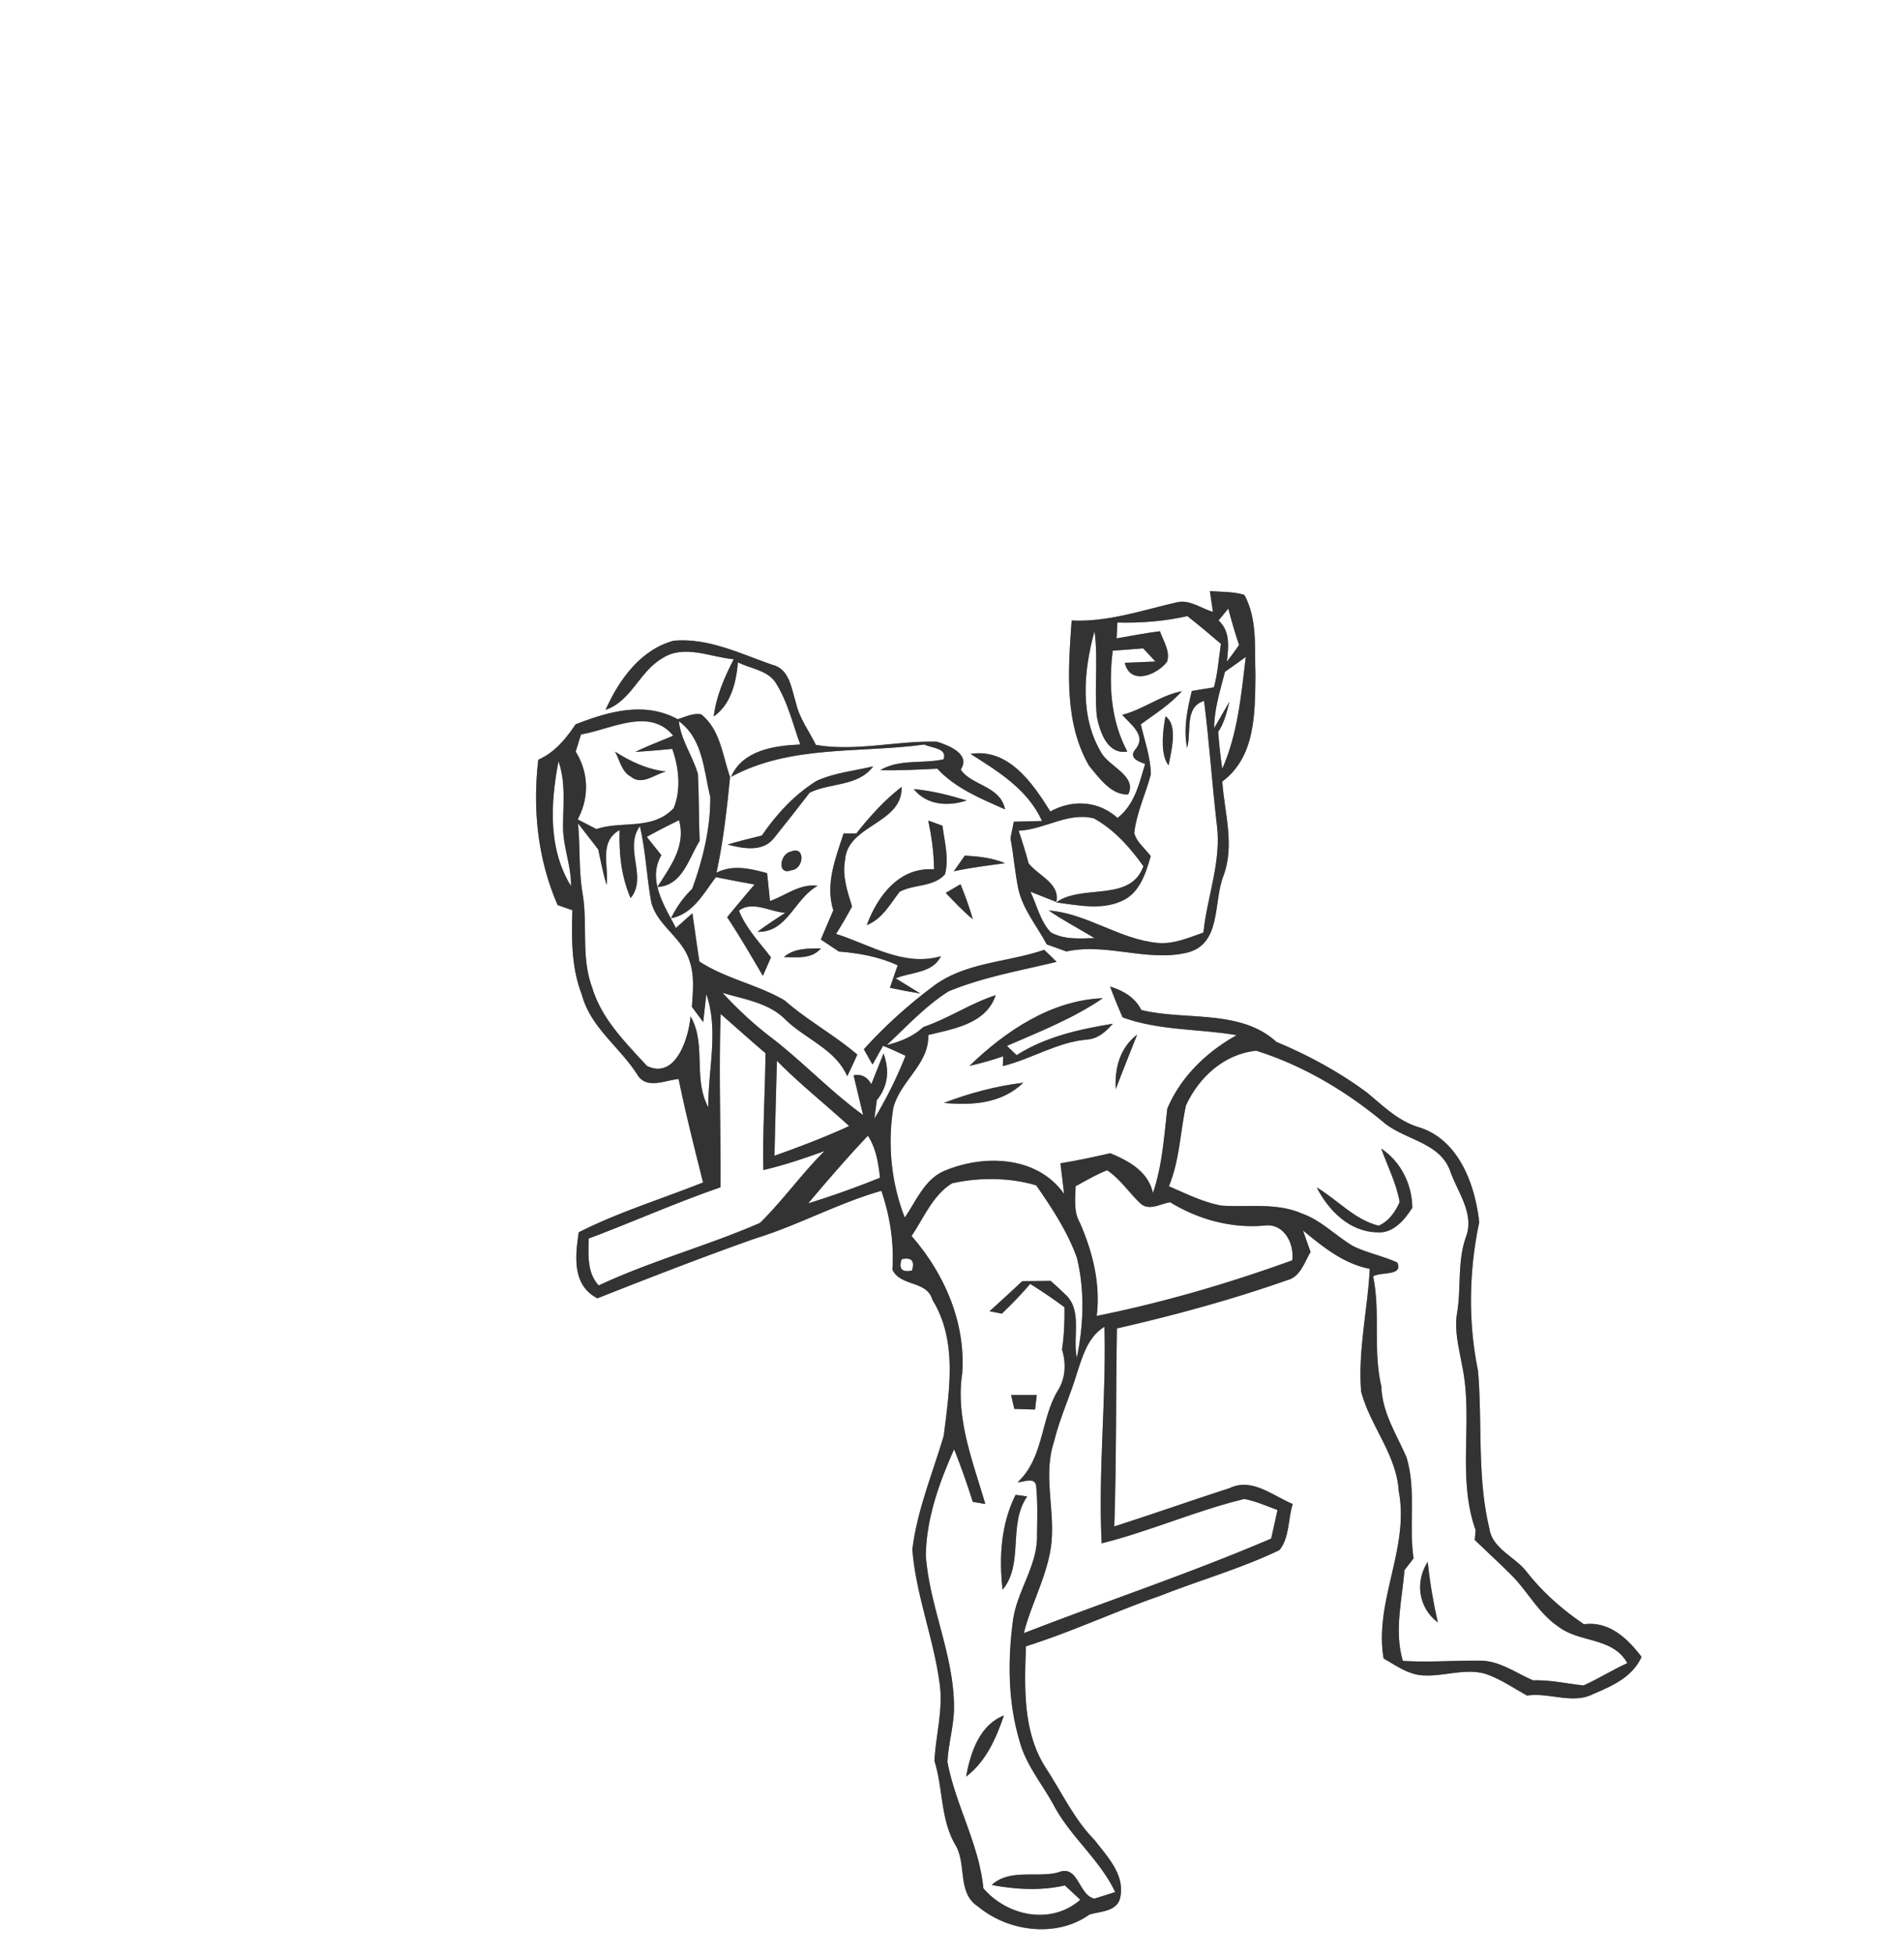 <svg width="268pt" height="275pt" viewBox="0 0 268 275" xmlns="http://www.w3.org/2000/svg"><rect x="0" y="0" width="268" height="275" fill="#808080" stroke="none"/><g fill="#FFF"><path d="M0 0h268v275H0V0m170.3 83.18c.1.73.32 2.19.43 2.92-1.67-.47-3.29-1.79-5.1-1.34-4.88 1.13-9.71 2.8-14.79 2.56-.47 6.83-1.1 14.26 2.44 20.42 1.4 1.69 3.14 4.19 5.52 4.05 1.29-2.58-2.66-3.89-3.79-5.87-3.07-5.14-2.48-11.54-.95-17.1.55 3.99-.06 8.03.33 12.03.42 2.15 1.5 5.38 4.29 4.91-2.34-4.37-2.64-9.36-2.06-14.19 1.07-.08 3.21-.25 4.29-.33.57.62 1.15 1.23 1.73 1.85-1.08.05-3.24.14-4.32.18.79 3.27 4.56 1.68 5.95-.14.49-1.5-.54-2.94-1-4.3-2.05.24-4.07.67-6.1 1l.11-2.23c3.31.09 6.62-.17 9.85-.9 1.61 1.26 3.17 2.57 4.72 3.9-.3 2.04-.44 4.12-.98 6.12-.77.12-2.33.38-3.11.51-.65 2.61-1.2 5.31-.67 8.01.67-2.26-.44-5.72 2.39-6.61.74 5.8 1.12 11.63 1.8 17.44.67 5.15-1.37 10.09-1.89 15.16-2.08.73-4.18 1.66-6.43 1.46-5.4-.5-9.94-4.15-15.34-4.56 2.07 1.42 4.3 2.58 6.44 3.88-2.07.06-4.3.25-6.17-.82-1.48-1.58-1.94-3.81-2.85-5.71l3.64 1.44c.58-2.61-2.55-3.7-3.9-5.43-.41-1.55-.89-3.08-1.4-4.59 3.61-.15 6.94-2.66 10.58-1.74 2.86 1.56 5.11 4.11 6.98 6.73-1.81 5.14-8.63 2.45-12.28 5.1 3.02.38 6.35 1.13 9.25-.21 2.49-1.08 3.38-3.91 4.06-6.31-.78-1.07-2-1.94-2.32-3.27.34-2.87 1.61-5.48 2.34-8.24-.04-2.4-.87-4.71-1.42-7.03 1.99-1.46 4.13-2.79 5.78-4.66-3.01.58-5.44 2.58-8.39 3.32 1.13 1.33 3.51 2.88 1.85 4.86-.98 1.19.4 1.7 1.37 2.05-.83 2.78-1.47 5.72-3.88 7.6-2.7-2.42-6.34-2.63-9.46-.91-2.46-3.94-5.86-8.95-11.23-8.1 3.92 2.49 8.06 5.01 10.06 9.44-1.32.04-2.65.07-3.97.1-.11.58-.35 1.75-.47 2.33.45 2.39.62 4.81 1.12 7.19.66 2.88 2.63 5.19 3.99 7.75.92.32 1.84.65 2.76.99 5.7-1.24 11.36 1.5 16.98.17 4.92-1.2 3.66-7.2 5.15-10.87 1.58-4.32.12-8.82-.19-13.21 4.73-3.51 4.6-9.72 4.67-15.02-.15-3.76.32-7.81-1.56-11.25-1.57-.48-3.24-.4-4.85-.53M85.24 99.89c3.63-1.23 4.76-5.4 7.97-7.25 3.08-2.02 6.77-.16 10.07.13-1.31 2.53-2.47 5.19-2.82 8.05 2.46-1.72 3.16-4.81 3.41-7.62 1.71.89 3.98 1.06 5.21 2.72 1.76 2.69 2.48 5.86 3.56 8.85-3.61.15-8.11.78-9.74 4.55 8.4-4.54 18.09-3.3 27.21-4.55.95.5 3.29.48 2.7 2.08-2.94.67-6.18-.09-8.92 1.53 2.68.06 5.36-.08 8.04-.21 2.58 2.78 6.14 4.22 9.54 5.73-.66-3.35-4.77-3.34-6.24-5.61 1.43-2.19-1.7-3.4-3.35-3.92-5.69-.15-11.34 1.41-17.03.46-.96-1.93-2.3-3.7-2.79-5.82-.65-2.03-.88-4.89-3.39-5.47-4.46-1.56-9.01-3.81-13.84-3.38-4.66 1.24-7.73 5.54-9.59 9.73m-4.22 2.04c-1.38 2.05-2.93 3.95-5.25 4.98-.82 6.95-.09 14.01 2.72 20.45.52.19 1.56.55 2.08.73-.13 4-.15 8.12 1.34 11.91 1.22 4.63 5.43 7.42 7.87 11.34 1.3 1.97 3.88.67 5.74.5 1 4.88 2.23 9.72 3.44 14.56-5.83 2.32-11.89 4.17-17.5 7.01-.5 3.39-.95 7.44 2.63 9.29 7.33-2.9 14.67-5.75 22.1-8.38 6.11-1.86 11.73-5 17.87-6.75 1.22 3.58 1.8 7.3 1.55 11.09 1.13 2.42 4.86 1.51 5.62 4.22 3.59 5.83 2.39 12.76 1.61 19.16-1.57 5.29-3.75 10.49-4.42 16.01.51 6.47 3.03 12.58 3.86 19 .48 3.61-.57 7.16-.75 10.75 1.25 3.96.82 8.31 3.03 11.97 1.5 2.7.17 6.64 3.11 8.52 4.24 3.55 11.07 4.43 15.67 1.13 1.61-.49 3.97-.39 4.36-2.49.61-3.18-1.83-5.64-3.59-7.95-2.92-2.95-4.66-6.77-6.91-10.2-3.26-5.06-3-11.35-2.79-17.11 6.44-2.03 12.57-4.91 18.95-7.13 5.55-2.19 11.35-3.82 16.73-6.41 1.42-1.72 1.2-4.38 1.87-6.48-2.8-1.16-5.74-3.77-8.9-2.23-5.42 1.74-10.79 3.65-16.22 5.38.31-9.29.22-18.58.37-27.86 8.08-1.85 16.11-4.03 23.94-6.78 1.9-.47 2.43-2.5 3.32-3.98-.36-1.01-.72-2.02-1.07-3.03 2.8 2.31 5.72 4.69 9.4 5.4-.29 5.77-1.68 11.47-1.21 17.28 1.28 4.86 4.98 8.84 5.29 14 1.55 8.03-3.49 15.49-2.13 23.55 1.62.91 3.2 2.09 5.1 2.34 3.04.35 6.1-1.01 9.12-.21 2.15.69 4.01 2.02 5.98 3.09 3.11-.47 6.38 1.27 9.32-.22 2.68-1.14 5.52-2.39 6.79-5.23-2.01-2.62-4.54-5.04-8.12-4.59-3.02-2.06-5.79-4.47-8.04-7.36-1.65-2.16-4.83-3.2-5.27-6.14-1.74-7.26-.96-14.79-1.59-22.16-1.41-6.89-1.28-14.05.17-20.91-.58-5.33-2.91-11.72-8.61-13.4-2.85-.88-4.97-3.02-7.21-4.86-3.92-2.9-8.23-5.24-12.72-7.11-5.08-4.65-12.78-2.97-19.02-4.49-.89-1.79-2.57-2.73-4.4-3.3.54 1.46 1.14 2.9 1.76 4.33 5.15 1.89 10.72 1.59 16.06 2.51-4.21 2.33-7.87 5.85-9.76 10.32-.47 4-.71 8.04-2.03 11.89-.66-3.03-3.38-4.51-6.01-5.6-2.32.54-4.65 1.03-7.01 1.42.18 1.43.35 2.87.52 4.31-3.8-5.39-11.32-5.6-16.92-3.22-2.76 1.22-3.9 4.22-5.51 6.54-1.9-4.85-2.43-10.22-1.63-15.34.92-3.84 5.12-6.27 4.93-10.34 3.58-.89 8.15-1.56 9.5-5.61-3.55 1.15-6.67 3.29-10.2 4.49-1.43 1.35-3.25 2.05-5.13 2.53 2.8-2.61 5.44-5.5 8.7-7.56 4.86-2.01 10.1-2.91 15.2-4.15-.57-.58-1.16-1.14-1.75-1.69-5.1 1.76-10.92 1.71-15.43 4.99-3.6 2.67-6.95 5.68-9.95 9 .4.72.81 1.44 1.22 2.15.37-.65 1.11-1.97 1.48-2.63 1.08.41 2.12.92 3.17 1.4-1.21 3.07-2.69 6.01-4.38 8.85.08-.65.25-1.96.34-2.61 1.53-1.9 1.84-4.09.94-6.56-.43 1.08-1.29 3.24-1.72 4.33-.5-.98-1.39-1.49-2.49-1.26.33 1.4 1 4.2 1.34 5.59-4.66-3.37-8.58-7.61-13.16-11.08-2.39-1.84-4.59-3.91-6.63-6.12 3.05.92 6.52 1.39 8.87 3.78 2.82 2.75 7.03 4.15 8.68 7.96.5-1 .96-2.03 1.42-3.05-3.24-2.77-7.03-4.81-10.24-7.63-3.79-2.22-8.27-3.04-11.99-5.47-.34-2.26-.66-4.53-.98-6.79-.77.69-1.55 1.38-2.32 2.08-1.6-3.1-4.07-6.75-2.05-10.25-.69-.86-1.37-1.72-2.05-2.57 1.49-.84 3.01-1.61 4.54-2.35 1 3.66-1.22 6.5-3.05 9.4 3.54-.2 4.39-3.99 5.95-6.49-.13-3.14-.09-6.3-.25-9.44-.74-2.52-2.38-4.72-2.68-7.4 3.41 2.48 3.5 6.93 4.43 10.67.03 4.39-1.05 8.78-2.54 12.9-1.24 1.21-2.24 2.6-2.99 4.16 3.11-.6 4.59-3.52 6.32-5.79 1.81.37 3.62.71 5.44 1.04-1.31 1.51-2.58 3.06-3.86 4.6 1.78 2.68 3.39 5.47 5.03 8.25.38-.87.76-1.73 1.14-2.6-1.61-2.11-3.52-4.08-4.51-6.58 1.92-1.43 4.39.18 6.52.31-1.32.87-2.64 1.73-3.91 2.67 4.2.16 5.21-4.7 8.47-6.46-2.46-.37-4.5 1.36-6.71 2.13-.1-.98-.3-2.94-.41-3.92-2.35-.64-4.79-1.23-7.12-.07.96-4.44 1.47-8.96 1.91-13.47-1.07-3.04-1.38-6.68-4.07-8.81-1.16-.2-2.23.36-3.3.69-4.64-2.55-9.78-1.08-14.37.72m83.03-1.13c-.38 2.03-.78 5.39.44 6.9.36-2.02 1.36-5.63-.44-6.9m-49.12 9.09c-3.1 1.93-5.65 4.69-7.7 7.69-1.62.4-3.24.79-4.83 1.27 2.14.54 4.9 1.11 6.5-.86 1.71-2.13 3.4-4.28 5.07-6.45 2.92-1.42 6.83-.84 8.94-3.7-2.66.64-5.47.9-7.98 2.05m5.6 7.4h-1.79c-1.14 3.49-2.6 7.11-1.45 10.82-.59 1.37-1.18 2.73-1.75 4.1.85.56 1.7 1.12 2.54 1.69 2.85.23 5.66.73 8.27 1.94-.36 1.05-.73 2.1-1.09 3.16 1.42.31 2.84.58 4.28.81-.87-.53-2.6-1.6-3.47-2.14 2.2-.91 5.15-.68 6.38-3.11-5.29 1.51-9.93-1.61-14.77-3.14.8-1.26 1.55-2.55 2.25-3.86-.65-2.11-1.41-4.31-.98-6.54.33-4.99 8.11-5.06 7.96-10.29-2.42 1.87-4.49 4.16-6.38 6.56m8.09-6.25c1.84 2.29 4.82 2.47 7.45 1.6-2.43-.74-4.91-1.37-7.45-1.6m2.04 4.43c.47 2.26.8 4.55.81 6.87-4.89-.37-7.94 3.74-9.47 7.84 2.18-.85 3.27-2.94 4.63-4.69 2.01-1.09 4.76-.63 6.38-2.45.6-2.27-.07-4.59-.35-6.84-.67-.25-1.33-.49-2-.73m-19.36 4.37c-1.54.31-1.98 3.43.13 2.61 1.74-.15 1.99-3.5-.13-2.61m24.51.56c-.52.74-1.04 1.47-1.56 2.21 2.38-.53 4.8-.81 7.21-1.14-1.79-.76-3.73-.96-5.65-1.07m-2.69 5.25c1.22 1.28 2.44 2.57 3.81 3.71-.47-1.68-1.08-3.31-1.73-4.93-.52.3-1.56.91-2.08 1.22m-22.79 9.03c1.82.01 3.88.33 5.22-1.22-1.81 0-3.76-.04-5.22 1.22m26.13 15.31c1.61-.36 3.19-.81 4.75-1.35-.01.34-.04 1.03-.06 1.38 4.03-.99 7.63-3.36 11.82-3.73 1.53-.09 2.71-1.11 3.66-2.23-4.71.78-9.45 1.82-13.53 4.42-.47-.43-.92-.86-1.38-1.3 4.61-2 9.34-3.86 13.51-6.71-7.25.27-13.72 4.63-18.77 9.52m20.59 3.27c.97-2.57 2.01-5.11 3.01-7.67-2.42 1.85-3.19 4.73-3.01 7.67m-24.19 1.94c3.97.38 8.17.09 11.17-2.84-3.83.47-7.56 1.46-11.17 2.84z"/><path d="M171.52 87.31c.34-.42 1.03-1.25 1.37-1.67.46 1.72.94 3.43 1.52 5.12-.55.8-1.12 1.58-1.72 2.35.24-2.1.5-4.27-1.17-5.8zM172.42 94.54c.99-.68 1.95-1.4 2.94-2.1-.66 5.33-1.12 10.79-3.32 15.75a75.8 75.8 0 0 1-.57-5.2c.85-1.27 1.22-2.77 1.57-4.23-.53.93-1.6 2.78-2.14 3.71.01-2.73.86-5.32 1.52-7.93zM81.78 103.35c4.17-.68 9.64-3.9 12.98.18-1.78.76-3.59 1.43-5.33 2.28 1.73-.11 3.46-.25 5.19-.43.94 2.63 1.27 5.7.21 8.34-2.96 3.17-7.24 1.74-10.88 2.95l-2.64-1.36c1.65-3.03 1.57-6.6-.28-9.53l.75-2.43m4.78 2.42c.68 1.17.93 2.84 2.25 3.53 1.56 1.29 3.34-.36 4.94-.73-2.64-.29-4.99-1.4-7.19-2.8zM78.61 107.14c1.02 2.86.66 5.93.65 8.91-.1 2.93 1.17 5.7 1.11 8.63-3.25-5.25-2.87-11.72-1.76-17.54z"/><path d="M81.36 115.87c.72.91 2.14 2.75 2.85 3.67.35 1.67.68 3.35 1.17 4.99.35-2.67-1.14-6.08 1.84-7.72-.11 3.26.23 6.54 1.54 9.57 2.44-2.91-.99-6.97 1.31-10.12.82 3.52.96 7.16 1.6 10.71.84 3.24 4.26 4.92 5.32 8.06.8 2.13.55 4.44.4 6.66.53.71 1.06 1.42 1.59 2.14l.44-3.93c1.78 5.08.23 10.66.28 15.92-2.2-4.04-.23-8.91-2.5-12.79-.24 2.88-2.03 8.96-6.14 6.97-3.02-3.3-6.4-6.62-7.71-11.04-1.6-4.27-.59-8.89-1.36-13.3-.54-3.24-.32-6.54-.63-9.79z"/><path d="M101.44 142.69c2.11 1.84 4.18 3.71 6.31 5.52-.05 5.48-.42 10.96-.3 16.44 2.93-.68 5.78-1.65 8.61-2.67-3.22 3.19-5.86 6.94-9.08 10.11-7.44 3.24-15.35 5.35-22.71 8.8-1.67-1.83-1.44-4.31-1.41-6.6 6.21-2.33 12.28-5.05 18.56-7.21.06-8.13-.27-16.26.02-24.39zM166.92 155.59c1.83-4 5.38-7.26 9.9-7.73 6.68 2.1 12.78 5.76 18.13 10.24 2.99 2.36 7.82 2.71 9.21 6.79 1.06 2.98 3.43 5.93 2.16 9.24-1.21 3.48-.62 7.16-1.24 10.73-.38 2.46.29 4.89.72 7.3 1.63 7.66-.78 15.66 1.91 23.18-.03.34-.1 1.02-.13 1.36 1.66 1.61 3.37 3.17 5.02 4.81 2.38 2.32 3.91 5.47 6.72 7.37 3.02 2.34 7.68 1.46 9.74 5.16-2.11.95-4.06 2.2-6.18 3.14-2.36-.26-4.7-.8-7.09-.72-2.5-1.07-4.86-2.87-7.7-2.77-3.54-.03-7.09.26-10.63.03-1.24-4.19-.11-8.54.23-12.77.32-.41.96-1.24 1.28-1.65-.7-4.71.41-9.63-1-14.24-1.41-3.24-3.44-6.31-3.53-9.96-1.22-5.11-.1-10.36-1.16-15.47.93-.71 4.31.01 3.39-1.97-2.01-.91-4.21-1.34-6.2-2.3-2.47-1.45-4.49-3.64-7.24-4.6-3.6-1.57-7.59-.83-11.37-1.11-2.57-.5-4.94-1.68-7.33-2.72 1.5-3.62 1.59-7.56 2.39-11.34m27.5 6.04c.89 2.5 2.14 4.89 2.59 7.53-.62 1.38-1.52 2.7-2.96 3.32-3.41-.85-5.77-3.64-8.71-5.38 1.65 3.24 4.62 6.24 8.48 6.31 2.26.22 3.88-1.75 4.97-3.45-.03-3.31-1.61-6.47-4.37-8.33m7.96 66.68c-.64-2.82-1.12-5.66-1.42-8.53-1.82 2.82-1.3 6.49 1.42 8.53z"/><path d="M109.36 149.28c3.21 3.26 6.8 6.1 10.17 9.18-3.43 1.57-6.96 2.92-10.52 4.18.11-4.45.22-8.91.35-13.36zM113.76 169.34c2.73-3.23 5.49-6.45 8.41-9.52 1.15 1.78 1.47 3.86 1.7 5.92-3.33 1.33-6.69 2.55-10.11 3.6zM151.4 166.93c1.45-.79 2.89-1.64 4.43-2.25 1.85 1.22 3.05 3.11 4.63 4.61 1.2 1.2 2.89.11 4.24-.11 4 2.44 8.64 3.71 13.33 3.28 2.69-.34 4.19 2.54 3.86 4.9-8.98 3.25-18.15 5.93-27.52 7.82.55-4.54-.56-8.97-2.36-13.1-.93-1.59-.64-3.42-.61-5.15zM128.31 173.93c1.73-2.55 2.99-5.75 5.7-7.41 3.83-.86 8.11-.83 11.85.29 2.22 3.21 4.43 6.54 5.74 10.25 1.1 4.57.93 9.42-.03 14.01-.63-2.96.87-6.76-1.71-9-.65-.62-1.3-1.23-1.97-1.82-1.34.02-2.67.03-4 .04-1.52 1.42-3.05 2.83-4.6 4.23.43.08 1.3.25 1.73.34 1.39-1.34 2.74-2.72 3.99-4.19 1.64 1.04 3.26 2.11 4.82 3.29.03 1.99-.05 3.98-.34 5.94.6 2.01.51 4.08-.65 5.88-2.38 4.07-1.94 9.41-5.59 12.79.83.03 2.34-.78 2.59.48.24 2.32.15 4.66.13 6.99.09 4.3-2.85 7.86-3.39 12.04-.75 5.63-.7 11.44.93 16.92.87 3.3 3.12 5.96 4.74 8.9 2.34 4.52 6.53 7.72 8.72 12.35-.73.24-2.19.7-2.92.93-2.28-.49-2.23-4.92-5.14-3.68-3.08.77-6.77-.57-9.32 1.76 3.42.63 6.89.84 10.3.06.55.5 1.63 1.52 2.17 2.02-4.12 3.6-10.26 2.31-13.64-1.61-.6-6.21-3.92-11.71-5.06-17.79.13-2.69.99-5.29.92-7.99-.08-7.21-3.43-13.86-3.96-21.01.05-5.22 1.88-10.27 3.98-15 .97 2.44 1.84 4.91 2.63 7.41.44.07 1.32.22 1.76.29-1.74-5.94-4.21-12.07-3.25-18.36.51-7.15-2.49-14.03-7.13-19.35m14.01 22.38c.11.49.33 1.47.45 1.95l2.92.09.24-2.04c-1.21-.01-2.41 0-3.61 0m.63 14.05c-2.07 4.12-2.34 8.84-1.83 13.35 3.04-3.66.71-9.15 3.46-13.12-.54-.1-1.08-.18-1.63-.23M135.99 250c2.8-2.12 4.22-5.38 5.32-8.6-3.46 1.36-4.72 5.26-5.32 8.6z"/><path d="M126.92 177.19c1.39-.29 1.87.25 1.45 1.61-1.42.28-1.91-.25-1.45-1.61zM151.64 193.07c.79-2.36 1.54-4.98 3.82-6.36.27 10.15-.9 20.31-.39 30.47 6.8-1.7 13.25-4.59 20.07-6.24 1.62.3 3.13.99 4.68 1.55-.3 1.34-.59 2.68-.89 4.02-11.42 4.9-23.24 8.81-34.82 13.31 1.17-4.63 3.79-8.89 3.96-13.75.18-4.4-1.15-8.91.3-13.22.81-3.35 2.3-6.48 3.27-9.78z"/></g><g fill="#333"><path d="M170.3 83.18c1.61.13 3.28.05 4.85.53 1.88 3.44 1.41 7.49 1.56 11.25-.07 5.3.06 11.51-4.67 15.02.31 4.39 1.77 8.89.19 13.21-1.49 3.67-.23 9.67-5.15 10.87-5.62 1.33-11.28-1.41-16.98-.17-.92-.34-1.84-.67-2.76-.99-1.36-2.56-3.33-4.87-3.99-7.75-.5-2.38-.67-4.8-1.12-7.19.12-.58.36-1.75.47-2.33 1.32-.03 2.65-.06 3.97-.1-2-4.43-6.14-6.95-10.06-9.44 5.37-.85 8.77 4.16 11.23 8.1 3.12-1.72 6.76-1.51 9.46.91 2.41-1.88 3.05-4.82 3.88-7.6-.97-.35-2.35-.86-1.37-2.05 1.66-1.98-.72-3.53-1.85-4.86 2.95-.74 5.38-2.74 8.39-3.32-1.65 1.87-3.79 3.2-5.78 4.66.55 2.32 1.38 4.63 1.42 7.03-.73 2.76-2 5.37-2.34 8.24.32 1.33 1.54 2.2 2.32 3.27-.68 2.4-1.57 5.23-4.06 6.31-2.9 1.34-6.23.59-9.25.21 3.65-2.65 10.47.04 12.28-5.1-1.87-2.62-4.12-5.17-6.98-6.73-3.64-.92-6.97 1.59-10.58 1.74.51 1.51.99 3.04 1.4 4.59 1.35 1.73 4.48 2.82 3.9 5.43l-3.64-1.44c.91 1.9 1.37 4.13 2.85 5.71 1.87 1.07 4.1.88 6.17.82-2.14-1.3-4.37-2.46-6.44-3.88 5.4.41 9.94 4.06 15.34 4.56 2.25.2 4.35-.73 6.43-1.46.52-5.07 2.56-10.01 1.89-15.16-.68-5.81-1.06-11.64-1.8-17.44-2.83.89-1.72 4.35-2.39 6.61-.53-2.7.02-5.4.67-8.01.78-.13 2.34-.39 3.11-.51.54-2 .68-4.08.98-6.12-1.55-1.33-3.11-2.64-4.72-3.9-3.23.73-6.54.99-9.85.9l-.11 2.23c2.03-.33 4.05-.76 6.1-1 .46 1.36 1.49 2.8 1 4.3-1.39 1.82-5.16 3.41-5.95.14 1.08-.04 3.24-.13 4.32-.18-.58-.62-1.16-1.23-1.73-1.85-1.08.08-3.22.25-4.29.33-.58 4.83-.28 9.82 2.06 14.19-2.79.47-3.87-2.76-4.29-4.91-.39-4 .22-8.04-.33-12.03-1.53 5.56-2.12 11.96.95 17.1 1.13 1.98 5.08 3.29 3.79 5.87-2.38.14-4.12-2.36-5.52-4.05-3.54-6.16-2.91-13.59-2.44-20.42 5.08.24 9.91-1.43 14.79-2.56 1.81-.45 3.43.87 5.1 1.34-.11-.73-.33-2.19-.43-2.92m1.22 4.13c1.67 1.53 1.41 3.7 1.17 5.8.6-.77 1.17-1.55 1.72-2.35-.58-1.69-1.06-3.4-1.52-5.12-.34.42-1.03 1.25-1.37 1.67m.9 7.23c-.66 2.61-1.51 5.2-1.52 7.93.54-.93 1.61-2.78 2.14-3.71-.35 1.46-.72 2.96-1.57 4.23.13 1.74.32 3.47.57 5.2 2.2-4.96 2.66-10.42 3.32-15.75-.99.7-1.95 1.42-2.94 2.1z"/><path d="M85.24 99.89c1.86-4.19 4.93-8.49 9.59-9.73 4.83-.43 9.38 1.82 13.84 3.38 2.51.58 2.74 3.44 3.39 5.47.49 2.12 1.83 3.89 2.79 5.82 5.69.95 11.34-.61 17.03-.46 1.65.52 4.78 1.73 3.35 3.92 1.47 2.27 5.58 2.26 6.24 5.61-3.4-1.51-6.96-2.95-9.54-5.73-2.68.13-5.36.27-8.04.21 2.74-1.62 5.98-.86 8.92-1.53.59-1.6-1.75-1.58-2.7-2.08-9.12 1.25-18.81.01-27.21 4.55 1.63-3.77 6.13-4.4 9.74-4.55-1.08-2.99-1.8-6.16-3.56-8.85-1.23-1.66-3.5-1.83-5.21-2.72-.25 2.81-.95 5.9-3.41 7.62.35-2.86 1.51-5.52 2.82-8.05-3.3-.29-6.99-2.15-10.07-.13-3.21 1.85-4.34 6.02-7.97 7.25z"/><path d="M81.02 101.93c4.59-1.8 9.73-3.27 14.37-.72 1.07-.33 2.14-.89 3.3-.69 2.69 2.13 3 5.77 4.07 8.81-.44 4.51-.95 9.03-1.91 13.47 2.33-1.16 4.77-.57 7.12.07.11.98.31 2.94.41 3.92 2.21-.77 4.25-2.5 6.71-2.13-3.26 1.76-4.27 6.62-8.47 6.46 1.27-.94 2.59-1.8 3.91-2.67-2.13-.13-4.6-1.74-6.52-.31.99 2.5 2.9 4.47 4.51 6.58-.38.87-.76 1.73-1.14 2.6-1.64-2.78-3.25-5.57-5.03-8.25 1.28-1.54 2.55-3.09 3.86-4.6-1.82-.33-3.63-.67-5.44-1.04-1.73 2.27-3.21 5.19-6.32 5.79.75-1.56 1.75-2.95 2.99-4.16 1.49-4.12 2.57-8.51 2.54-12.9-.93-3.74-1.02-8.19-4.43-10.67.3 2.68 1.94 4.88 2.68 7.4.16 3.14.12 6.3.25 9.44-1.56 2.5-2.41 6.29-5.95 6.49 1.83-2.9 4.05-5.74 3.05-9.4-1.53.74-3.05 1.51-4.54 2.35.68.85 1.36 1.71 2.05 2.57-2.02 3.5.45 7.15 2.05 10.25.77-.7 1.55-1.39 2.32-2.08.32 2.26.64 4.53.98 6.79 3.72 2.43 8.2 3.25 11.99 5.47 3.21 2.82 7 4.86 10.24 7.63-.46 1.02-.92 2.05-1.42 3.05-1.65-3.81-5.86-5.21-8.68-7.96-2.35-2.39-5.82-2.86-8.87-3.78 2.04 2.21 4.24 4.28 6.63 6.12 4.58 3.47 8.5 7.71 13.16 11.08-.34-1.39-1.01-4.19-1.34-5.59 1.1-.23 1.99.28 2.49 1.26.43-1.09 1.29-3.25 1.72-4.33.9 2.47.59 4.66-.94 6.56-.09.65-.26 1.96-.34 2.61 1.69-2.84 3.17-5.78 4.38-8.85-1.05-.48-2.09-.99-3.17-1.4-.37.66-1.11 1.98-1.48 2.63-.41-.71-.82-1.43-1.22-2.15 3-3.32 6.35-6.33 9.95-9 4.51-3.28 10.33-3.23 15.43-4.99.59.55 1.18 1.11 1.75 1.69-5.1 1.24-10.34 2.14-15.2 4.15-3.26 2.06-5.9 4.95-8.7 7.56 1.88-.48 3.7-1.18 5.13-2.53 3.53-1.2 6.65-3.34 10.2-4.49-1.35 4.05-5.92 4.72-9.5 5.61.19 4.07-4.01 6.5-4.93 10.34-.8 5.12-.27 10.49 1.63 15.34 1.61-2.32 2.75-5.32 5.51-6.54 5.6-2.38 13.12-2.17 16.92 3.22-.17-1.44-.34-2.88-.52-4.31 2.36-.39 4.69-.88 7.01-1.42 2.63 1.09 5.35 2.57 6.01 5.6 1.32-3.85 1.56-7.89 2.03-11.89 1.89-4.47 5.55-7.99 9.76-10.32-5.34-.92-10.91-.62-16.06-2.51a85.28 85.28 0 0 1-1.76-4.33c1.83.57 3.51 1.51 4.4 3.3 6.24 1.52 13.94-.16 19.02 4.49 4.49 1.87 8.8 4.21 12.72 7.11 2.24 1.84 4.36 3.98 7.21 4.86 5.7 1.68 8.03 8.07 8.61 13.4-1.45 6.86-1.58 14.02-.17 20.91.63 7.37-.15 14.9 1.59 22.16.44 2.94 3.62 3.98 5.27 6.14 2.25 2.89 5.02 5.3 8.04 7.36 3.58-.45 6.11 1.97 8.12 4.59-1.27 2.84-4.11 4.09-6.79 5.23-2.94 1.49-6.21-.25-9.32.22-1.97-1.07-3.83-2.4-5.98-3.09-3.02-.8-6.08.56-9.12.21-1.9-.25-3.48-1.43-5.1-2.34-1.36-8.06 3.68-15.52 2.13-23.55-.31-5.16-4.01-9.14-5.29-14-.47-5.81.92-11.51 1.21-17.28-3.68-.71-6.6-3.09-9.4-5.4.35 1.01.71 2.02 1.07 3.03-.89 1.48-1.42 3.51-3.32 3.98-7.83 2.75-15.86 4.93-23.94 6.78-.15 9.28-.06 18.57-.37 27.86 5.43-1.73 10.8-3.64 16.22-5.38 3.16-1.54 6.1 1.07 8.9 2.23-.67 2.1-.45 4.76-1.87 6.48-5.38 2.59-11.18 4.22-16.73 6.41-6.38 2.22-12.51 5.1-18.95 7.13-.21 5.76-.47 12.05 2.79 17.11 2.25 3.43 3.99 7.25 6.91 10.2 1.76 2.31 4.2 4.77 3.59 7.95-.39 2.1-2.75 2-4.36 2.49-4.6 3.3-11.43 2.42-15.67-1.13-2.94-1.88-1.61-5.82-3.11-8.52-2.21-3.66-1.78-8.01-3.03-11.97.18-3.59 1.23-7.14.75-10.75-.83-6.42-3.35-12.53-3.86-19 .67-5.52 2.85-10.72 4.42-16.01.78-6.4 1.98-13.33-1.61-19.16-.76-2.71-4.49-1.8-5.62-4.22.25-3.79-.33-7.51-1.55-11.09-6.14 1.75-11.76 4.89-17.87 6.75-7.43 2.63-14.77 5.48-22.1 8.38-3.58-1.85-3.13-5.9-2.63-9.29 5.61-2.84 11.67-4.69 17.5-7.01-1.21-4.84-2.44-9.68-3.44-14.56-1.86.17-4.44 1.47-5.74-.5-2.44-3.92-6.65-6.71-7.87-11.34-1.49-3.79-1.47-7.91-1.34-11.91-.52-.18-1.56-.54-2.08-.73-2.81-6.44-3.54-13.5-2.72-20.45 2.32-1.03 3.87-2.93 5.25-4.98m.76 1.42l-.75 2.43c1.85 2.93 1.93 6.5.28 9.53l2.64 1.36c3.64-1.21 7.92.22 10.88-2.95 1.06-2.64.73-5.71-.21-8.34-1.73.18-3.46.32-5.19.43 1.74-.85 3.55-1.52 5.33-2.28-3.34-4.08-8.81-.86-12.98-.18m-3.17 3.79c-1.11 5.82-1.49 12.29 1.76 17.54.06-2.93-1.21-5.7-1.11-8.63.01-2.98.37-6.05-.65-8.91m2.75 8.73c.31 3.25.09 6.55.63 9.79.77 4.41-.24 9.03 1.36 13.3 1.31 4.42 4.69 7.74 7.71 11.04 4.11 1.99 5.9-4.09 6.14-6.97 2.27 3.88.3 8.75 2.5 12.79-.05-5.26 1.5-10.84-.28-15.92l-.44 3.93c-.53-.72-1.06-1.43-1.59-2.14.15-2.22.4-4.53-.4-6.66-1.06-3.14-4.48-4.82-5.32-8.06-.64-3.55-.78-7.19-1.6-10.71-2.3 3.15 1.13 7.21-1.31 10.12-1.31-3.03-1.65-6.31-1.54-9.57-2.98 1.64-1.49 5.05-1.84 7.72-.49-1.64-.82-3.32-1.17-4.99-.71-.92-2.13-2.76-2.85-3.67m20.08 26.82c-.29 8.13.04 16.26-.02 24.39-6.28 2.16-12.35 4.88-18.56 7.21-.03 2.29-.26 4.77 1.41 6.6 7.36-3.45 15.27-5.56 22.71-8.8 3.22-3.17 5.86-6.92 9.08-10.11-2.83 1.02-5.68 1.99-8.61 2.67-.12-5.48.25-10.96.3-16.44-2.13-1.81-4.2-3.68-6.31-5.52m65.48 12.9c-.8 3.78-.89 7.72-2.39 11.34 2.39 1.04 4.76 2.22 7.33 2.72 3.78.28 7.77-.46 11.37 1.11 2.75.96 4.77 3.15 7.24 4.6 1.99.96 4.19 1.39 6.2 2.3.92 1.98-2.46 1.26-3.39 1.97 1.06 5.11-.06 10.36 1.16 15.47.09 3.65 2.12 6.72 3.53 9.96 1.41 4.61.3 9.53 1 14.24-.32.41-.96 1.24-1.28 1.65-.34 4.23-1.47 8.58-.23 12.77 3.54.23 7.09-.06 10.63-.03 2.84-.1 5.2 1.7 7.7 2.77 2.39-.08 4.73.46 7.09.72 2.12-.94 4.07-2.19 6.18-3.14-2.06-3.7-6.72-2.82-9.74-5.16-2.81-1.9-4.34-5.05-6.72-7.37-1.65-1.64-3.36-3.2-5.02-4.81.03-.34.1-1.02.13-1.36-2.69-7.52-.28-15.52-1.91-23.18-.43-2.41-1.1-4.84-.72-7.3.62-3.57.03-7.25 1.24-10.73 1.27-3.31-1.1-6.26-2.16-9.24-1.39-4.08-6.22-4.43-9.21-6.79-5.35-4.48-11.45-8.14-18.13-10.24-4.52.47-8.07 3.73-9.9 7.73m-57.56-6.31c-.13 4.45-.24 8.91-.35 13.36 3.56-1.26 7.09-2.61 10.52-4.18-3.37-3.08-6.96-5.92-10.17-9.18m4.4 20.06c3.42-1.05 6.78-2.27 10.11-3.6-.23-2.06-.55-4.14-1.7-5.92-2.92 3.07-5.68 6.29-8.41 9.52m37.64-2.41c-.03 1.73-.32 3.56.61 5.15 1.8 4.13 2.91 8.56 2.36 13.1 9.37-1.89 18.54-4.57 27.52-7.82.33-2.36-1.17-5.24-3.86-4.9-4.69.43-9.33-.84-13.33-3.28-1.35.22-3.04 1.31-4.24.11-1.58-1.5-2.78-3.39-4.63-4.61-1.54.61-2.98 1.46-4.43 2.25m-23.09 7c4.64 5.32 7.64 12.2 7.13 19.35-.96 6.29 1.51 12.42 3.25 18.36-.44-.07-1.32-.22-1.76-.29-.79-2.5-1.66-4.97-2.63-7.41-2.1 4.73-3.93 9.78-3.98 15 .53 7.15 3.88 13.8 3.96 21.01.07 2.7-.79 5.3-.92 7.99 1.14 6.08 4.46 11.58 5.06 17.79 3.38 3.92 9.52 5.21 13.64 1.61-.54-.5-1.62-1.52-2.17-2.02-3.41.78-6.88.57-10.3-.06 2.55-2.33 6.24-.99 9.32-1.76 2.91-1.24 2.86 3.19 5.14 3.68.73-.23 2.19-.69 2.92-.93-2.19-4.63-6.38-7.83-8.72-12.35-1.62-2.94-3.87-5.6-4.74-8.9-1.63-5.48-1.68-11.29-.93-16.92.54-4.18 3.48-7.74 3.39-12.04.02-2.33.11-4.67-.13-6.99-.25-1.26-1.76-.45-2.59-.48 3.65-3.38 3.21-8.72 5.59-12.79 1.16-1.8 1.25-3.87.65-5.88.29-1.96.37-3.95.34-5.94-1.56-1.18-3.18-2.25-4.82-3.29-1.25 1.47-2.6 2.85-3.99 4.19-.43-.09-1.3-.26-1.73-.34 1.55-1.4 3.08-2.81 4.6-4.23 1.33-.01 2.66-.02 4-.04.67.59 1.32 1.2 1.97 1.82 2.58 2.24 1.08 6.04 1.71 9 .96-4.59 1.13-9.44.03-14.01-1.31-3.71-3.52-7.04-5.74-10.25-3.74-1.12-8.02-1.15-11.85-.29-2.71 1.66-3.97 4.86-5.7 7.41m-1.39 3.26c-.46 1.36.03 1.89 1.45 1.61.42-1.36-.06-1.9-1.45-1.61m24.72 15.88c-.97 3.3-2.46 6.43-3.27 9.78-1.45 4.31-.12 8.82-.3 13.22-.17 4.86-2.79 9.12-3.96 13.75 11.58-4.5 23.4-8.41 34.82-13.31.3-1.34.59-2.68.89-4.02-1.55-.56-3.06-1.25-4.68-1.55-6.82 1.65-13.27 4.54-20.07 6.24-.51-10.16.66-20.32.39-30.47-2.28 1.38-3.03 4-3.82 6.36zM164.05 100.8c1.8 1.27.8 4.88.44 6.9-1.22-1.51-.82-4.87-.44-6.9z"/><path d="M86.56 105.77c2.2 1.4 4.55 2.51 7.19 2.8-1.6.37-3.38 2.02-4.94.73-1.32-.69-1.57-2.36-2.25-3.53zM114.93 109.89c2.51-1.15 5.32-1.41 7.98-2.05-2.11 2.86-6.02 2.28-8.94 3.7-1.67 2.17-3.36 4.32-5.07 6.45-1.6 1.97-4.36 1.4-6.5.86 1.59-.48 3.21-.87 4.83-1.27 2.05-3 4.6-5.76 7.7-7.69zM120.53 117.29c1.89-2.4 3.96-4.69 6.38-6.56.15 5.23-7.63 5.3-7.96 10.29-.43 2.23.33 4.43.98 6.54-.7 1.31-1.45 2.6-2.25 3.86 4.84 1.53 9.48 4.65 14.77 3.14-1.23 2.43-4.18 2.2-6.38 3.11.87.54 2.6 1.61 3.47 2.14-1.44-.23-2.86-.5-4.28-.81.36-1.06.73-2.11 1.09-3.16-2.61-1.21-5.42-1.71-8.27-1.94-.84-.57-1.69-1.13-2.54-1.69.57-1.37 1.16-2.73 1.75-4.1-1.15-3.71.31-7.33 1.45-10.82h1.79zM128.62 111.04c2.54.23 5.02.86 7.45 1.6-2.63.87-5.61.69-7.45-1.6z"/><path d="M130.66 115.47c.67.24 1.33.48 2 .73.28 2.25.95 4.57.35 6.84-1.62 1.82-4.37 1.36-6.38 2.45-1.36 1.75-2.45 3.84-4.63 4.69 1.53-4.1 4.58-8.21 9.47-7.84-.01-2.32-.34-4.61-.81-6.87zM111.3 119.84c2.12-.89 1.87 2.46.13 2.61-2.11.82-1.67-2.3-.13-2.61zM135.81 120.4c1.92.11 3.86.31 5.65 1.07-2.41.33-4.83.61-7.21 1.14.52-.74 1.04-1.47 1.56-2.21zM133.12 125.65c.52-.31 1.56-.92 2.08-1.22.65 1.62 1.26 3.25 1.73 4.93-1.37-1.14-2.59-2.43-3.81-3.71zM110.33 134.68c1.46-1.26 3.41-1.22 5.22-1.22-1.34 1.55-3.4 1.23-5.22 1.22zM136.46 149.99c5.05-4.89 11.52-9.25 18.77-9.52-4.17 2.85-8.9 4.71-13.51 6.71.46.44.91.87 1.38 1.3 4.08-2.6 8.82-3.64 13.53-4.42-.95 1.12-2.13 2.14-3.66 2.23-4.19.37-7.79 2.74-11.82 3.73.02-.35.05-1.04.06-1.38-1.56.54-3.14.99-4.75 1.35zM157.05 153.26c-.18-2.94.59-5.82 3.01-7.67-1 2.56-2.04 5.1-3.01 7.67zM132.86 155.2c3.61-1.38 7.34-2.37 11.17-2.84-3 2.93-7.2 3.22-11.17 2.84zM194.42 161.63c2.76 1.86 4.34 5.02 4.37 8.33-1.09 1.7-2.71 3.67-4.97 3.45-3.86-.07-6.83-3.07-8.48-6.31 2.94 1.74 5.3 4.53 8.71 5.38 1.44-.62 2.34-1.94 2.96-3.32-.45-2.64-1.7-5.03-2.59-7.53zM142.32 196.31c1.2 0 2.4-.01 3.61 0l-.24 2.04-2.92-.09c-.12-.48-.34-1.46-.45-1.95zM142.95 210.36c.55.05 1.09.13 1.63.23-2.75 3.97-.42 9.46-3.46 13.12-.51-4.51-.24-9.23 1.83-13.35zM202.38 228.31c-2.72-2.04-3.24-5.71-1.42-8.53.3 2.87.78 5.71 1.42 8.53zM135.99 250c.6-3.34 1.86-7.24 5.32-8.6-1.1 3.22-2.52 6.48-5.32 8.6z"/></g></svg>